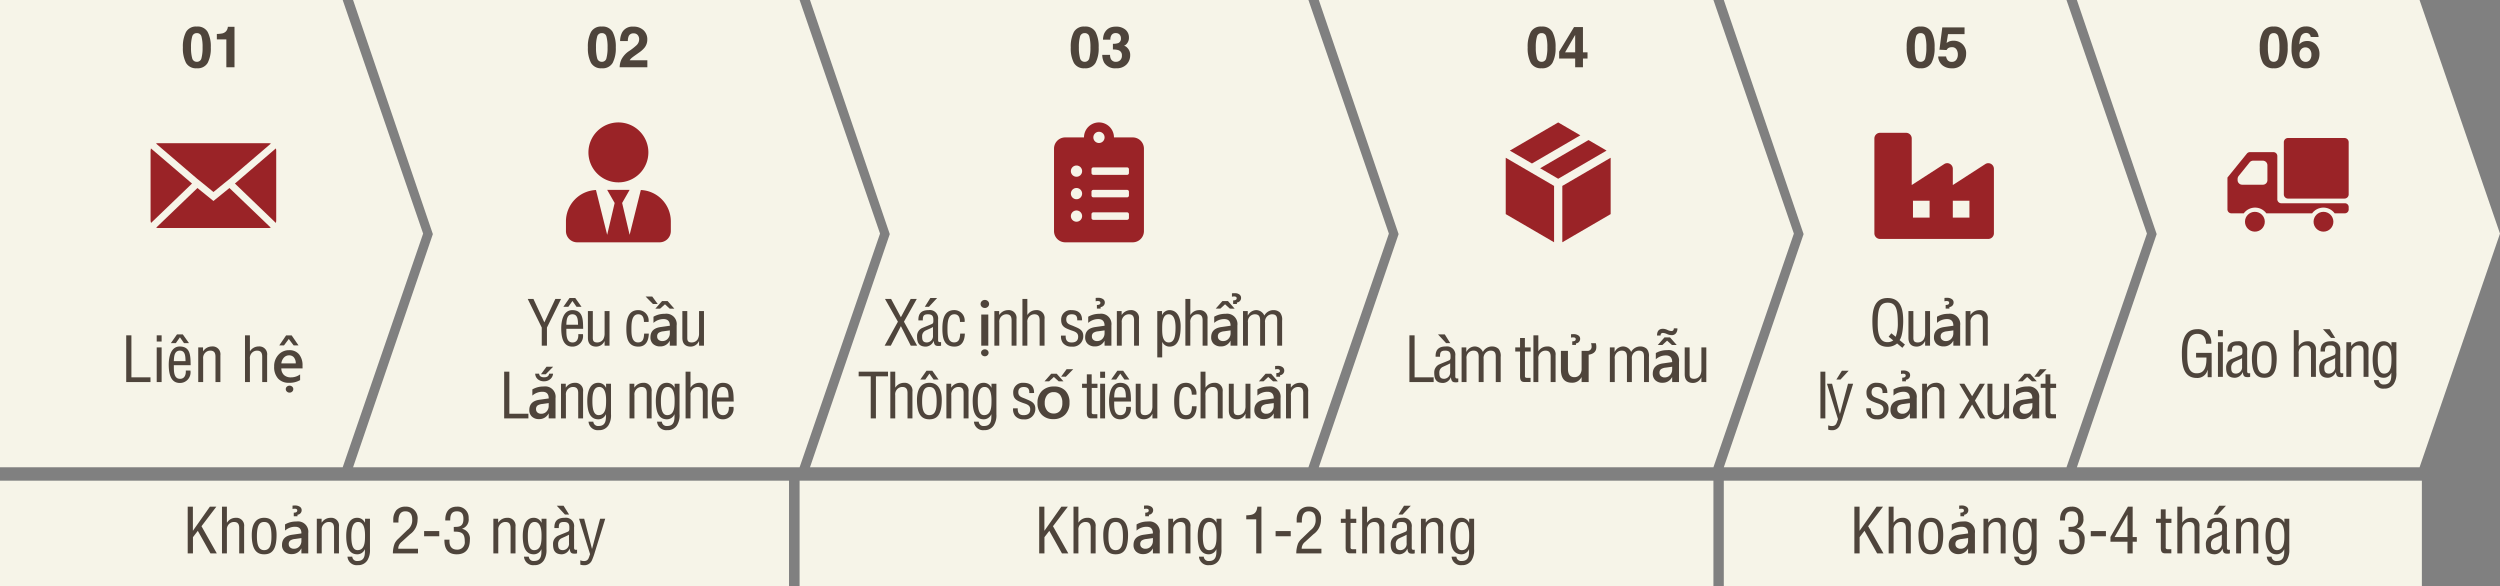 <svg xmlns="http://www.w3.org/2000/svg" width="481.493" height="112.87" viewBox="0 0 481.493 112.87">
  <rect x="0" y="0" width="481.493" height="112.87" fill="#808080" stroke="none"/>
  <g data-idr="Group_320" data-name="Group 320" transform="translate(1365 5682.579)">
    <path data-idr="Path_3377" data-name="Path 3377" d="M0,0H66L81.493,44.992,66,90H0" transform="translate(-1365 -5682.579)" fill="#f6f4e8"/>
    <path data-idr="Path_3377-2" data-name="Path 3377" d="M0,0H86l15.493,44.992L86,90H0L15.369,45.088Z" transform="translate(-1297 -5682.579)" fill="#f6f4e8"/>
    <path data-idr="Path_3377-3" data-name="Path 3377" d="M0,0H96l15.493,44.992L96,90H0L15.369,45.088Z" transform="translate(-1209 -5682.579)" fill="#f6f4e8"/>
    <path data-idr="Path_3377-4" data-name="Path 3377" d="M10,0H86l15.493,44.992L86,90H10L25.369,45.088Z" transform="translate(-1121 -5682.579)" fill="#f6f4e8"/>
    <path data-idr="Path_3377-5" data-name="Path 3377" d="M10,0H76L91.493,44.992,76,90H10L25.369,45.088Z" transform="translate(-1043 -5682.579)" fill="#f6f4e8"/>
    <path data-idr="Path_3377-6" data-name="Path 3377" d="M10,0H76L91.493,44.992,76,90H10L25.369,45.088Z" transform="translate(-975 -5682.579)" fill="#f6f4e8"/>
    <path data-idr="Path_3456" data-name="Path 3456" d="M-12.019,0V-.9h-3.672V-9h-1V0Zm2.148,0V-6.672h-.948V0Zm0-7.8V-9h-.948v1.2ZM-7.52-4.032c.036-.792.06-2.016,1.164-2.016S-5.3-4.812-5.264-4.032Zm2.3,1.812c.06.756-.192,1.6-1.1,1.6-1.332,0-1.176-1.728-1.2-2.628h3.24c-.048-1.56.072-3.6-2.088-3.6-1.764,0-2.136,2.1-2.136,3.5C-8.5-.66-7.6.18-6.344.18a2.037,2.037,0,0,0,2.016-2.4Zm-.336-5.268h.96l-1.2-1.692H-6.908L-8.1-7.488h.96l.792-1.128Zm3.66.816h-.924V0h.948V-4.464a1.435,1.435,0,0,1,.432-1.212A1.357,1.357,0,0,1-.5-6.048c.768,0,1,.468,1,1.164V0h.948V-5.148A1.5,1.5,0,0,0-.2-6.852a2.024,2.024,0,0,0-1.668.912h-.024ZM7.133-4.464a1.435,1.435,0,0,1,.432-1.212A1.357,1.357,0,0,1,8.5-6.048c.768,0,1,.468,1,1.164V0h.948V-5.148A1.5,1.5,0,0,0,8.8-6.852a1.952,1.952,0,0,0-1.644.912H7.133V-9H6.185V0h.948ZM17.273-2.631h-4.09A1.729,1.729,0,0,0,13.7-1.348,1.908,1.908,0,0,0,15.041-.9,2.965,2.965,0,0,0,16.8-1.471v1.1a4.029,4.029,0,0,1-2.168.516,2.684,2.684,0,0,1-2.077-.817,3.269,3.269,0,0,1-.753-2.3,3.2,3.2,0,0,1,.829-2.282,2.712,2.712,0,0,1,2.06-.882,2.365,2.365,0,0,1,1.9.791,3.284,3.284,0,0,1,.674,2.2Zm-1.312-.961a1.752,1.752,0,0,0-.346-1.14,1.155,1.155,0,0,0-.937-.407,1.319,1.319,0,0,0-.993.428,1.954,1.954,0,0,0-.5,1.119Zm.533-3.463h-.937l-.943-1.236-.92,1.236h-.908L14.1-8.977h1.078ZM14.766,2.039a.726.726,0,0,1-.513-.2.633.633,0,0,1-.214-.48.6.6,0,0,1,.22-.472A.751.751,0,0,1,14.766.7a.734.734,0,0,1,.51.19.61.61,0,0,1,.211.472.637.637,0,0,1-.211.48A.716.716,0,0,1,14.766,2.039Z" transform="translate(-1324 -5609)" fill="#4e443b"/>
    <path data-idr="Path_3445" data-name="Path 3445" d="M-4.211-3.819a7.336,7.336,0,0,0,.22,2.054.887.887,0,0,0,.9.712.874.874,0,0,0,.894-.712,7.6,7.6,0,0,0,.212-2.054A7.517,7.517,0,0,0-2.194-5.9a.867.867,0,0,0-.894-.677.879.879,0,0,0-.9.677A7.254,7.254,0,0,0-4.211-3.819Zm1.123-4.023A2.2,2.2,0,0,1-1-6.794,6.061,6.061,0,0,1-.4-3.819,6.028,6.028,0,0,1-1-.849,2.2,2.2,0,0,1-3.088.193,2.2,2.2,0,0,1-5.175-.849a6.028,6.028,0,0,1-.6-2.97,6.061,6.061,0,0,1,.6-2.976A2.2,2.2,0,0,1-3.088-7.842ZM.763-5.371V-6.413a6.751,6.751,0,0,0,1.013-.1,1.427,1.427,0,0,0,.75-.408,1.345,1.345,0,0,0,.3-.559,1.285,1.285,0,0,0,.059-.312H4.163V0H2.594V-5.371Z" transform="translate(-1324 -5669.623)" fill="#4e443b"/>
    <path data-idr="Path_3455" data-name="Path 3455" d="M-16.26-9h-1.1l2.7,5.508V0h1V-3.492L-10.944-9h-1.1L-14.16-4.488Zm6.336,4.968c.036-.792.06-2.016,1.164-2.016S-7.7-4.812-7.668-4.032Zm2.3,1.812c.06.756-.192,1.6-1.1,1.6-1.332,0-1.176-1.728-1.2-2.628h3.24c-.048-1.56.072-3.6-2.088-3.6-1.764,0-2.136,2.1-2.136,3.5,0,2.688.9,3.528,2.16,3.528a2.037,2.037,0,0,0,2.016-2.4Zm-.336-5.268H-7L-8.2-9.18H-9.312L-10.5-7.488h.96l.792-1.128ZM-2.556,0h.948V-6.672h-.948v4.284a2.24,2.24,0,0,1-.276,1.176,1.358,1.358,0,0,1-1.14.588c-.672,0-.852-.3-.852-.864V-6.672h-.948v5.148c0,1.176.612,1.7,1.608,1.7A1.751,1.751,0,0,0-2.58-.876h.024Zm6.48-6.048c.9,0,1.092.744,1.1,1.476h.888a2,2,0,0,0-1.98-2.28c-2.04,0-2.3,1.968-2.3,3.6C1.632-1.524,1.92.18,3.96.18c1.488,0,1.968-1.224,2-2.508h-.9c-.048.816-.144,1.7-1.176,1.7-1.212,0-1.272-1.548-1.272-2.424C2.616-4,2.544-6.048,3.924-6.048ZM11.322,0H10V-.937H9.981A1.985,1.985,0,0,1,8.158.141,1.92,1.92,0,0,1,6.773-.34a1.681,1.681,0,0,1-.5-1.271q0-1.7,1.957-1.98l1.781-.252q0-1.283-1.219-1.283a2.9,2.9,0,0,0-1.934.738V-5.578a4.217,4.217,0,0,1,2.191-.562A1.994,1.994,0,0,1,11.322-3.9ZM10.01-2.947l-1.26.176a2,2,0,0,0-.882.284.83.83,0,0,0-.3.729.8.8,0,0,0,.272.624,1.055,1.055,0,0,0,.729.243A1.346,1.346,0,0,0,9.6-1.327a1.548,1.548,0,0,0,.407-1.1ZM7.678-8.027H6.752L5.34-9.469H6.623Zm-.457.891L8.516-8.6H9.576l1.295,1.465H9.981l-.908-.838-.932.838ZM15.636,0h.948V-6.672h-.948v4.284a2.24,2.24,0,0,1-.276,1.176,1.358,1.358,0,0,1-1.14.588c-.672,0-.852-.3-.852-.864V-6.672H12.42v5.148c0,1.176.612,1.7,1.608,1.7A1.751,1.751,0,0,0,15.612-.876h.024ZM-17.232,14v-.9H-20.9V5h-1v9Zm5.226,0h-1.318v-.937h-.023a1.985,1.985,0,0,1-1.822,1.078,1.92,1.92,0,0,1-1.386-.48,1.681,1.681,0,0,1-.5-1.271q0-1.7,1.957-1.98l1.781-.252q0-1.283-1.219-1.283a2.9,2.9,0,0,0-1.934.738V8.422a4.217,4.217,0,0,1,2.191-.562A1.994,1.994,0,0,1-12.006,10.1Zm-1.312-2.947-1.26.176a2,2,0,0,0-.882.284.83.83,0,0,0-.3.729.8.8,0,0,0,.272.624,1.055,1.055,0,0,0,.729.243,1.346,1.346,0,0,0,1.028-.437,1.548,1.548,0,0,0,.407-1.1ZM-14.812,5.5l1.061-1.441h1.277L-13.886,5.5Zm2.332-.117a1.528,1.528,0,0,1-.554,1.069,1.794,1.794,0,0,1-1.187.407,1.771,1.771,0,0,1-1.2-.4,1.439,1.439,0,0,1-.5-1.072h.75q.064.7.973.7.861,0,.961-.7Zm2.448,1.941h-.924V14h.948V9.536a1.435,1.435,0,0,1,.432-1.212,1.357,1.357,0,0,1,.936-.372c.768,0,1,.468,1,1.164V14H-6.7V8.852a1.5,1.5,0,0,0-1.644-1.7,2.024,2.024,0,0,0-1.668.912h-.024Zm6.432.624c1.056,0,1.332,1.248,1.332,2.568,0,1.068.012,2.856-1.428,2.856-.936,0-1.212-1.08-1.212-2.712C-4.908,9.764-4.86,7.952-3.6,7.952Zm1.332.132h-.024A1.617,1.617,0,0,0-3.78,7.148c-1.764,0-2.112,2.064-2.112,3.468,0,2.688.876,3.564,2.136,3.564a1.569,1.569,0,0,0,1.44-.96h.024c-.012.732.144,2.244-1.392,2.244a.908.908,0,0,1-1.044-.828h-.924A1.775,1.775,0,0,0-3.66,16.268a2.066,2.066,0,0,0,1.836-.924,3.637,3.637,0,0,0,.5-2.148V7.328h-.948Zm5.436-.756H2.244V14h.948V9.536a1.435,1.435,0,0,1,.432-1.212,1.357,1.357,0,0,1,.936-.372c.768,0,1,.468,1,1.164V14H6.5V8.852a1.5,1.5,0,0,0-1.644-1.7,2.024,2.024,0,0,0-1.668.912H3.168ZM9.6,7.952c1.056,0,1.332,1.248,1.332,2.568,0,1.068.012,2.856-1.428,2.856-.936,0-1.212-1.08-1.212-2.712C8.292,9.764,8.34,7.952,9.6,7.952Zm1.332.132h-.024A1.617,1.617,0,0,0,9.42,7.148c-1.764,0-2.112,2.064-2.112,3.468,0,2.688.876,3.564,2.136,3.564a1.569,1.569,0,0,0,1.44-.96h.024c-.012.732.144,2.244-1.392,2.244a.908.908,0,0,1-1.044-.828H7.548A1.775,1.775,0,0,0,9.54,16.268a2.066,2.066,0,0,0,1.836-.924,3.637,3.637,0,0,0,.5-2.148V7.328h-.948Zm3.06,1.452a1.435,1.435,0,0,1,.432-1.212,1.357,1.357,0,0,1,.936-.372c.768,0,1,.468,1,1.164V14H17.3V8.852a1.5,1.5,0,0,0-1.644-1.7,1.952,1.952,0,0,0-1.644.912h-.024V5h-.948v9h.948Zm5.076.432c.036-.792.06-2.016,1.164-2.016s1.056,1.236,1.092,2.016Zm2.3,1.812c.06.756-.192,1.6-1.1,1.6-1.332,0-1.176-1.728-1.2-2.628h3.24c-.048-1.56.072-3.6-2.088-3.6-1.764,0-2.136,2.1-2.136,3.5,0,2.688.9,3.528,2.16,3.528a2.037,2.037,0,0,0,2.016-2.4Z" transform="translate(-1246 -5616)" fill="#4e443b"/>
    <path data-idr="Path_3446" data-name="Path 3446" d="M-4.211-3.819a7.336,7.336,0,0,0,.22,2.054.887.887,0,0,0,.9.712.874.874,0,0,0,.894-.712,7.6,7.6,0,0,0,.212-2.054A7.517,7.517,0,0,0-2.194-5.9a.867.867,0,0,0-.894-.677.879.879,0,0,0-.9.677A7.254,7.254,0,0,0-4.211-3.819Zm1.123-4.023A2.2,2.2,0,0,1-1-6.794,6.061,6.061,0,0,1-.4-3.819,6.028,6.028,0,0,1-1-.849,2.2,2.2,0,0,1-3.088.193,2.2,2.2,0,0,1-5.175-.849a6.028,6.028,0,0,1-.6-2.97,6.061,6.061,0,0,1,.6-2.976A2.2,2.2,0,0,1-3.088-7.842ZM.344,0A3.66,3.66,0,0,1,.7-1.531,4.328,4.328,0,0,1,2.25-3.18,11.344,11.344,0,0,0,3.62-4.265,1.6,1.6,0,0,0,4.1-5.382,1.238,1.238,0,0,0,3.824-6.2a.965.965,0,0,0-.784-.328.956.956,0,0,0-.951.521,2.584,2.584,0,0,0-.172.956H.43A3.759,3.759,0,0,1,.79-6.66,2.244,2.244,0,0,1,2.967-7.826a2.763,2.763,0,0,1,1.968.685,2.367,2.367,0,0,1,.731,1.813A2.451,2.451,0,0,1,5.15-3.792,5.142,5.142,0,0,1,4.036-2.8l-.613.435q-.576.408-.788.591a1.731,1.731,0,0,0-.357.424h3.4V0Z" transform="translate(-1246 -5669.623)" fill="#4e443b"/>
    <path data-idr="Path_3454" data-name="Path 3454" d="M-38.623,0h1.188l1.944-3.768L-33.583,0h1.224L-34.9-4.62-32.431-9h-1.176l-1.884,3.516L-37.375-9h-1.176l2.484,4.38Zm9.312-1.98A1.22,1.22,0,0,1-30.463-.624c-.768,0-.936-.432-.936-1.1a1.189,1.189,0,0,1,.588-1.152c.5-.24,1.032-.444,1.5-.72ZM-27.751-.7a1.166,1.166,0,0,1-.408-.012c-.192-.1-.168-.336-.168-.5V-5.04a1.6,1.6,0,0,0-1.812-1.812c-1.344,0-2.028.6-1.98,1.98h.852c-.012-.78.108-1.176.972-1.176.768,0,1.056.288,1.056,1.044,0,.348.024.612-.18.768-.12.1-1.464.6-2,.84a1.706,1.706,0,0,0-.96,1.62C-32.383-.564-32,.18-30.667.18A1.692,1.692,0,0,0-29.191-.9h.024c.1.912.4.984,1.2.948A1.4,1.4,0,0,1-27.751,0Zm-3.132-6.792h.8l1.572-1.692h-1.308Zm5.676,1.44c.9,0,1.092.744,1.1,1.476h.888a2,2,0,0,0-1.98-2.28c-2.04,0-2.3,1.968-2.3,3.6,0,1.728.288,3.432,2.328,3.432,1.488,0,1.968-1.224,2-2.508h-.9c-.048.816-.144,1.7-1.176,1.7-1.212,0-1.272-1.548-1.272-2.424C-26.515-4-26.587-6.048-25.207-6.048Zm5.878-1.212a.817.817,0,0,1-.571-.217.713.713,0,0,1-.237-.551.732.732,0,0,1,.237-.557.805.805,0,0,1,.571-.223.83.83,0,0,1,.586.223.727.727,0,0,1,.24.557.717.717,0,0,1-.24.542A.824.824,0,0,1-19.329-7.26ZM-18.655,0h-1.359V-6h1.359Zm-.668,2.039a.726.726,0,0,1-.513-.2.633.633,0,0,1-.214-.48.6.6,0,0,1,.22-.472A.751.751,0,0,1-19.323.7a.734.734,0,0,1,.51.19.61.61,0,0,1,.211.472.637.637,0,0,1-.211.48A.716.716,0,0,1-19.323,2.039Zm2.759-8.711h-.924V0h.948V-4.464a1.435,1.435,0,0,1,.432-1.212,1.357,1.357,0,0,1,.936-.372c.768,0,1,.468,1,1.164V0h.948V-5.148a1.5,1.5,0,0,0-1.644-1.7,2.024,2.024,0,0,0-1.668.912h-.024Zm5.424,2.208a1.435,1.435,0,0,1,.432-1.212,1.357,1.357,0,0,1,.936-.372c.768,0,1,.468,1,1.164V0h.948V-5.148a1.5,1.5,0,0,0-1.644-1.7,1.952,1.952,0,0,0-1.644.912h-.024V-9h-.948V0h.948ZM-.6-4.884c.024-1.368-.744-1.968-2.064-1.968A1.815,1.815,0,0,0-4.624-4.968c0,1.164.6,1.512,1.632,1.9.684.288,1.644.372,1.644,1.32,0,.816-.5,1.128-1.272,1.128-.888,0-1.164-.5-1.128-1.32h-.9A2.043,2.043,0,0,0-4.276-.516,2,2,0,0,0-2.62.18,2.007,2.007,0,0,0-.364-1.872c0-1.248-.96-1.488-1.92-1.92C-2.932-4.068-3.64-4.176-3.64-5.04c0-.7.384-1.008,1.056-1.008.8,0,1.092.372,1.056,1.164ZM5.054,0H3.736V-.937H3.712A1.985,1.985,0,0,1,1.89.141,1.92,1.92,0,0,1,.5-.34,1.681,1.681,0,0,1,0-1.611q0-1.7,1.957-1.98l1.781-.252q0-1.283-1.219-1.283a2.9,2.9,0,0,0-1.934.738V-5.578a4.217,4.217,0,0,1,2.191-.562A1.994,1.994,0,0,1,5.054-3.9ZM3.741-2.947l-1.26.176a2,2,0,0,0-.882.284.83.83,0,0,0-.3.729.8.8,0,0,0,.272.624,1.055,1.055,0,0,0,.729.243,1.346,1.346,0,0,0,1.028-.437,1.548,1.548,0,0,0,.407-1.1ZM2.025-9.2a4.9,4.9,0,0,1,.5-.023,1.566,1.566,0,0,1,.905.243.76.76,0,0,1,.354.659.848.848,0,0,1-.231.6.915.915,0,0,1-.577.287v.293H2.259v-.7q.674,0,.674-.422,0-.34-.521-.34a2.311,2.311,0,0,0-.387.053Zm5,2.527H6.1V0h.948V-4.464a1.435,1.435,0,0,1,.432-1.212,1.357,1.357,0,0,1,.936-.372c.768,0,1,.468,1,1.164V0h.948V-5.148a1.5,1.5,0,0,0-1.644-1.7,2.024,2.024,0,0,0-1.668.912H7.027Zm10.38,3.216c0,1.8-.312,2.832-1.3,2.832-1.308,0-1.272-1.8-1.272-2.724,0-.948.024-2.7,1.26-2.7C17.311-6.048,17.407-4.332,17.407-3.456ZM14.839-.7h.024A1.537,1.537,0,0,0,16.255.18c1.8,0,2.136-2.064,2.136-3.96,0-1.368-.492-3.072-2.184-3.072a1.59,1.59,0,0,0-1.38.924H14.8v-.744h-.912V2.256h.948Zm5.412-3.768a1.435,1.435,0,0,1,.432-1.212,1.357,1.357,0,0,1,.936-.372c.768,0,1,.468,1,1.164V0h.948V-5.148a1.5,1.5,0,0,0-1.644-1.7,1.952,1.952,0,0,0-1.644.912h-.024V-9H19.3V0h.948ZM29.318,0H28V-.937h-.023A1.985,1.985,0,0,1,26.154.141a1.92,1.92,0,0,1-1.386-.48,1.681,1.681,0,0,1-.5-1.271q0-1.7,1.957-1.98l1.781-.252q0-1.283-1.219-1.283a2.9,2.9,0,0,0-1.934.738V-5.578a4.217,4.217,0,0,1,2.191-.562A1.994,1.994,0,0,1,29.318-3.9ZM28.005-2.947l-1.26.176a2,2,0,0,0-.882.284.83.83,0,0,0-.3.729.8.8,0,0,0,.272.624,1.055,1.055,0,0,0,.729.243A1.346,1.346,0,0,0,27.6-1.327a1.548,1.548,0,0,0,.407-1.1Zm.264-7.143q.252-.023.563-.023a1.412,1.412,0,0,1,.864.246.788.788,0,0,1,.331.668.846.846,0,0,1-.229.6.9.9,0,0,1-.574.287v.287H28.5v-.7q.68,0,.68-.41,0-.352-.527-.352a2.311,2.311,0,0,0-.387.053Zm.516,2.953H27.87l-.926-.838-.908.838h-.891L26.435-8.6H27.5Zm2.567,2.673a1.419,1.419,0,0,1,.408-1.212,1.357,1.357,0,0,1,.936-.372c.768,0,1,.468,1,1.164V0h.948V-4.464a1.435,1.435,0,0,1,.432-1.212,1.377,1.377,0,0,1,.888-.372c.816,0,1.02.42,1.02,1.164V0h.948V-4.824a2.12,2.12,0,0,0-.408-1.56A1.8,1.8,0,0,0,36.3-6.852,1.993,1.993,0,0,0,34.507-5.8a1.741,1.741,0,0,0-1.584-1.056A1.874,1.874,0,0,0,31.339-5.82h-.024v-.852H30.4V0h.948ZM-43.627,5.9H-41.3V14h1V5.9h2.328V5h-5.652Zm7.044,3.636a1.435,1.435,0,0,1,.432-1.212,1.357,1.357,0,0,1,.936-.372c.768,0,1,.468,1,1.164V14h.948V8.852a1.5,1.5,0,0,0-1.644-1.7,1.952,1.952,0,0,0-1.644.912h-.024V5h-.948v9h.948Zm8.964.9c0-2.016-.744-3.288-2.388-3.288s-2.388,1.272-2.388,3.288c0,2.88.948,3.744,2.388,3.744C-28.543,14.18-27.619,13.328-27.619,10.436Zm-.984.3c0,1.572-.276,2.64-1.4,2.64-1.1,0-1.4-1.068-1.4-2.64,0-2.016.432-2.784,1.4-2.784C-29.011,7.952-28.6,8.72-28.6,10.736Zm-.6-4.224h.96l-1.2-1.692h-1.116l-1.188,1.692h.96l.792-1.128Zm3.4.816h-.924V14h.948V9.536a1.435,1.435,0,0,1,.432-1.212,1.357,1.357,0,0,1,.936-.372c.768,0,1,.468,1,1.164V14h.948V8.852a1.5,1.5,0,0,0-1.644-1.7,2.024,2.024,0,0,0-1.668.912h-.024Zm6.432.624c1.056,0,1.332,1.248,1.332,2.568,0,1.068.012,2.856-1.428,2.856-.936,0-1.212-1.08-1.212-2.712C-20.683,9.764-20.635,7.952-19.375,7.952Zm1.332.132h-.024a1.617,1.617,0,0,0-1.488-.936c-1.764,0-2.112,2.064-2.112,3.468,0,2.688.876,3.564,2.136,3.564a1.569,1.569,0,0,0,1.44-.96h.024c-.012.732.144,2.244-1.392,2.244a.908.908,0,0,1-1.044-.828h-.924a1.775,1.775,0,0,0,1.992,1.632,2.066,2.066,0,0,0,1.836-.924,3.637,3.637,0,0,0,.5-2.148V7.328h-.948Zm8.2,1.032c.024-1.368-.744-1.968-2.064-1.968a1.815,1.815,0,0,0-1.956,1.884c0,1.164.6,1.512,1.632,1.9.684.288,1.644.372,1.644,1.32,0,.816-.5,1.128-1.272,1.128-.888,0-1.164-.5-1.128-1.32h-.9a2.043,2.043,0,0,0,.372,1.428,2,2,0,0,0,1.656.7,2.007,2.007,0,0,0,2.256-2.052c0-1.248-.96-1.488-1.92-1.92-.648-.276-1.356-.384-1.356-1.248,0-.7.384-1.008,1.056-1.008.8,0,1.092.372,1.056,1.164Zm3.713,5.025A2.974,2.974,0,0,1-8.352,13.3a3.037,3.037,0,0,1-.829-2.229,3.16,3.16,0,0,1,.864-2.361,3.178,3.178,0,0,1,2.329-.85A2.878,2.878,0,0,1-3.8,8.686a3.191,3.191,0,0,1,.785,2.291,3.145,3.145,0,0,1-.847,2.3A3.041,3.041,0,0,1-6.134,14.141Zm.064-5.2a1.552,1.552,0,0,0-1.26.557,2.331,2.331,0,0,0-.463,1.535,2.2,2.2,0,0,0,.469,1.485,1.574,1.574,0,0,0,1.254.542,1.494,1.494,0,0,0,1.233-.533,2.36,2.36,0,0,0,.431-1.518,2.4,2.4,0,0,0-.431-1.529A1.487,1.487,0,0,0-6.069,8.943Zm1.43-2.971,1.055-1.441H-2.3L-3.714,5.973Zm.451.891h-.92l-.926-.838-.908.838h-.891L-6.538,5.4h1.055ZM1.255,5.516H.319V7.328H-.6v.8H.319v4.776c0,1.008.42,1.1.984,1.092H2.347v-.8H1.711c-.528,0-.444-.288-.444-.516V8.132h1.1v-.8H1.255ZM3.835,14V7.328H2.887V14Zm0-7.8V5H2.887V6.2ZM5.587,9.968c.036-.792.06-2.016,1.164-2.016S7.807,9.188,7.843,9.968Zm2.3,1.812c.06.756-.192,1.6-1.1,1.6-1.332,0-1.176-1.728-1.2-2.628h3.24c-.048-1.56.072-3.6-2.088-3.6-1.764,0-2.136,2.1-2.136,3.5,0,2.688.9,3.528,2.16,3.528a2.037,2.037,0,0,0,2.016-2.4ZM7.555,6.512h.96L7.315,4.82H6.2L5.011,6.512h.96l.792-1.128ZM12.955,14H13.9V7.328h-.948v4.284a2.24,2.24,0,0,1-.276,1.176,1.358,1.358,0,0,1-1.14.588c-.672,0-.852-.3-.852-.864V7.328H9.739v5.148c0,1.176.612,1.7,1.608,1.7a1.751,1.751,0,0,0,1.584-1.056h.024Zm6.48-6.048c.9,0,1.092.744,1.1,1.476h.888a2,2,0,0,0-1.98-2.28c-2.04,0-2.3,1.968-2.3,3.6,0,1.728.288,3.432,2.328,3.432,1.488,0,1.968-1.224,2-2.508h-.9c-.048.816-.144,1.7-1.176,1.7-1.212,0-1.272-1.548-1.272-2.424C18.127,10,18.055,7.952,19.435,7.952Zm3.732,1.584A1.435,1.435,0,0,1,23.6,8.324a1.357,1.357,0,0,1,.936-.372c.768,0,1,.468,1,1.164V14h.948V8.852a1.5,1.5,0,0,0-1.644-1.7,1.952,1.952,0,0,0-1.644.912h-.024V5h-.948v9h.948ZM30.883,14h.948V7.328h-.948v4.284a2.24,2.24,0,0,1-.276,1.176,1.358,1.358,0,0,1-1.14.588c-.672,0-.852-.3-.852-.864V7.328h-.948v5.148c0,1.176.612,1.7,1.608,1.7a1.751,1.751,0,0,0,1.584-1.056h.024Zm6.75,0H36.315v-.937h-.023a1.985,1.985,0,0,1-1.822,1.078,1.92,1.92,0,0,1-1.386-.48,1.681,1.681,0,0,1-.5-1.271q0-1.7,1.957-1.98l1.781-.252q0-1.283-1.219-1.283a2.9,2.9,0,0,0-1.934.738V8.422a4.217,4.217,0,0,1,2.191-.562A1.994,1.994,0,0,1,37.633,10.1Zm-1.312-2.947-1.26.176a2,2,0,0,0-.882.284.83.83,0,0,0-.3.729.8.8,0,0,0,.272.624,1.055,1.055,0,0,0,.729.243,1.346,1.346,0,0,0,1.028-.437,1.548,1.548,0,0,0,.407-1.1Zm.264-7.143q.252-.023.563-.023a1.412,1.412,0,0,1,.864.246.788.788,0,0,1,.331.668.846.846,0,0,1-.229.6.9.9,0,0,1-.574.287v.287h-.721v-.7q.68,0,.68-.41,0-.352-.527-.352a2.311,2.311,0,0,0-.387.053ZM37.1,6.863h-.914l-.926-.838-.908.838h-.891L34.751,5.4h1.066Zm2.507.465h-.924V14h.948V9.536a1.435,1.435,0,0,1,.432-1.212A1.357,1.357,0,0,1,41,7.952c.768,0,1,.468,1,1.164V14h.948V8.852a1.5,1.5,0,0,0-1.644-1.7,2.024,2.024,0,0,0-1.668.912h-.024Z" transform="translate(-1156 -5616)" fill="#4e443b"/>
    <path data-idr="Path_3447" data-name="Path 3447" d="M-4.211-3.819a7.336,7.336,0,0,0,.22,2.054.887.887,0,0,0,.9.712.874.874,0,0,0,.894-.712,7.6,7.6,0,0,0,.212-2.054A7.517,7.517,0,0,0-2.194-5.9a.867.867,0,0,0-.894-.677.879.879,0,0,0-.9.677A7.254,7.254,0,0,0-4.211-3.819Zm1.123-4.023A2.2,2.2,0,0,1-1-6.794,6.061,6.061,0,0,1-.4-3.819,6.028,6.028,0,0,1-1-.849,2.2,2.2,0,0,1-3.088.193,2.2,2.2,0,0,1-5.175-.849a6.028,6.028,0,0,1-.6-2.97,6.061,6.061,0,0,1,.6-2.976A2.2,2.2,0,0,1-3.088-7.842ZM1.794-2.39a1.754,1.754,0,0,0,.15.773,1.028,1.028,0,0,0,1.013.564,1.121,1.121,0,0,0,.785-.309,1.149,1.149,0,0,0,.335-.889,1,1,0,0,0-.621-1.026,3.144,3.144,0,0,0-1.114-.145v-1.1A2.879,2.879,0,0,0,3.38-4.662a.9.9,0,0,0,.508-.913,1.022,1.022,0,0,0-.26-.725A.949.949,0,0,0,2.9-6.58a.924.924,0,0,0-.8.344,1.461,1.461,0,0,0-.244.918H.43a3.847,3.847,0,0,1,.2-1.1,2.479,2.479,0,0,1,.59-.843,2.056,2.056,0,0,1,.714-.419,3.085,3.085,0,0,1,1.014-.145,2.7,2.7,0,0,1,1.8.577A1.924,1.924,0,0,1,5.43-5.7a1.713,1.713,0,0,1-.408,1.16,1.394,1.394,0,0,1-.537.4,1.1,1.1,0,0,1,.6.36,1.922,1.922,0,0,1,.585,1.482A2.5,2.5,0,0,1,4.988-.556,2.606,2.606,0,0,1,2.962.193a2.45,2.45,0,0,1-2.3-1.08A3.207,3.207,0,0,1,.29-2.39Z" transform="translate(-1153 -5669.623)" fill="#4e443b"/>
    <path data-idr="Path_3453" data-name="Path 3453" d="M-23.88,0V-.9h-3.672V-9h-1V0Zm3.18-1.98A1.22,1.22,0,0,1-21.852-.624c-.768,0-.936-.432-.936-1.1A1.189,1.189,0,0,1-22.2-2.88c.5-.24,1.032-.444,1.5-.72ZM-19.14-.7a1.166,1.166,0,0,1-.408-.012c-.192-.1-.168-.336-.168-.5V-5.04a1.6,1.6,0,0,0-1.812-1.812c-1.344,0-2.028.6-1.98,1.98h.852c-.012-.78.108-1.176.972-1.176.768,0,1.056.288,1.056,1.044,0,.348.024.612-.18.768-.12.1-1.464.6-2,.84a1.706,1.706,0,0,0-.96,1.62c0,1.212.384,1.956,1.716,1.956A1.693,1.693,0,0,0-20.58-.9h.024c.1.912.4.984,1.2.948A1.4,1.4,0,0,1-19.14,0ZM-23.052-9.18l1.572,1.692h.8L-21.744-9.18Zm5.5,4.716a1.419,1.419,0,0,1,.408-1.212,1.357,1.357,0,0,1,.936-.372c.768,0,1,.468,1,1.164V0h.948V-4.464a1.435,1.435,0,0,1,.432-1.212,1.377,1.377,0,0,1,.888-.372c.816,0,1.02.42,1.02,1.164V0h.948V-4.824a2.12,2.12,0,0,0-.408-1.56,1.8,1.8,0,0,0-1.224-.468A1.993,1.993,0,0,0-14.4-5.8a1.741,1.741,0,0,0-1.584-1.056A1.874,1.874,0,0,0-17.568-5.82h-.024v-.852H-18.5V0h.948Zm11.244-4.02h-.936v1.812h-.924v.8h.924v4.776c0,1.008.42,1.1.984,1.092H-5.22V-.8h-.636c-.528,0-.444-.288-.444-.516V-5.868h1.1v-.8H-6.312Zm2.592,4.02a1.435,1.435,0,0,1,.432-1.212,1.357,1.357,0,0,1,.936-.372c.768,0,1,.468,1,1.164V0h.948V-5.148a1.5,1.5,0,0,0-1.644-1.7A1.952,1.952,0,0,0-3.7-5.94H-3.72V-9h-.948V0h.948ZM5.973,0H4.614V-.932H4.59A1.976,1.976,0,0,1,2.727.129q-2.1,0-2.1-2.549V-6H1.983v3.445q0,1.617,1.254,1.617a1.252,1.252,0,0,0,.99-.445,1.715,1.715,0,0,0,.387-1.166V-6H5.768a.738.738,0,0,0,.551-.229.761.761,0,0,0,.223-.551,1.963,1.963,0,0,0-.117-.7h.92a2.346,2.346,0,0,1,.105.75q0,1.242-1.477,1.465Zm-3.4-9.2a4.9,4.9,0,0,1,.5-.023,1.566,1.566,0,0,1,.905.243.76.76,0,0,1,.354.659.848.848,0,0,1-.231.6.915.915,0,0,1-.577.287v.293H2.809v-.7q.674,0,.674-.422,0-.34-.521-.34a2.311,2.311,0,0,0-.387.053ZM11-4.464a1.419,1.419,0,0,1,.408-1.212,1.357,1.357,0,0,1,.936-.372c.768,0,1,.468,1,1.164V0h.948V-4.464a1.435,1.435,0,0,1,.432-1.212,1.377,1.377,0,0,1,.888-.372c.816,0,1.02.42,1.02,1.164V0h.948V-4.824a2.12,2.12,0,0,0-.408-1.56,1.8,1.8,0,0,0-1.224-.468A1.993,1.993,0,0,0,14.16-5.8a1.741,1.741,0,0,0-1.584-1.056A1.874,1.874,0,0,0,10.992-5.82h-.024v-.852h-.912V0H11ZM23.371,0H22.052V-.937h-.023A1.985,1.985,0,0,1,20.206.141a1.92,1.92,0,0,1-1.386-.48,1.681,1.681,0,0,1-.5-1.271q0-1.7,1.957-1.98l1.781-.252q0-1.283-1.219-1.283a2.9,2.9,0,0,0-1.934.738V-5.578A4.217,4.217,0,0,1,21.1-6.141,1.994,1.994,0,0,1,23.371-3.9ZM22.058-2.947l-1.26.176a2,2,0,0,0-.882.284.83.83,0,0,0-.3.729.8.8,0,0,0,.272.624,1.055,1.055,0,0,0,.729.243,1.346,1.346,0,0,0,1.028-.437,1.548,1.548,0,0,0,.407-1.1Zm1.008-7.389a1.446,1.446,0,0,1-.293.955,1.022,1.022,0,0,1-.832.352,2.27,2.27,0,0,1-.891-.217,2.254,2.254,0,0,0-.75-.211q-.48,0-.48.5h-.68q0-1.3,1.148-1.3a2.072,2.072,0,0,1,.844.217,1.981,1.981,0,0,0,.773.217q.469,0,.469-.516Zm-.135,3.2h-.92l-.932-.838-.9.838h-.891L20.576-8.6h1.061ZM27.684,0h.948V-6.672h-.948v4.284a2.24,2.24,0,0,1-.276,1.176,1.358,1.358,0,0,1-1.14.588c-.672,0-.852-.3-.852-.864V-6.672h-.948v5.148c0,1.176.612,1.7,1.608,1.7A1.751,1.751,0,0,0,27.66-.876h.024Z" transform="translate(-1065 -5609)" fill="#4e443b"/>
    <path data-idr="Path_3448" data-name="Path 3448" d="M-4.211-3.819a7.336,7.336,0,0,0,.22,2.054.887.887,0,0,0,.9.712.874.874,0,0,0,.894-.712,7.6,7.6,0,0,0,.212-2.054A7.517,7.517,0,0,0-2.194-5.9a.867.867,0,0,0-.894-.677.879.879,0,0,0-.9.677A7.254,7.254,0,0,0-4.211-3.819Zm1.123-4.023A2.2,2.2,0,0,1-1-6.794,6.061,6.061,0,0,1-.4-3.819,6.028,6.028,0,0,1-1-.849,2.2,2.2,0,0,1-3.088.193,2.2,2.2,0,0,1-5.175-.849a6.028,6.028,0,0,1-.6-2.97,6.061,6.061,0,0,1,.6-2.976A2.2,2.2,0,0,1-3.088-7.842ZM5.752-1.676H4.872V0h-1.5V-1.676H.29V-3.013L3.153-7.74H4.872v4.866h.881Zm-2.379-1.2V-6.228L1.429-2.874Z" transform="translate(-1065 -5669.623)" fill="#4e443b"/>
    <path data-idr="Path_3452" data-name="Path 3452" d="M-7.146-1.08c.612-.792.7-2.988.7-3.612,0-2.064-.324-4.488-3-4.488-2.628,0-2.94,2.424-2.94,4.488.024,2.5.336,4.908,2.964,4.908a2.761,2.761,0,0,0,1.8-.648l1.008.84.5-.624Zm-1.224.06a1.743,1.743,0,0,1-1.08.336c-1.536.048-1.92-1.608-1.908-3.612.012-2.6.276-3.984,1.932-3.984S-7.506-6.9-7.482-4.3a7.225,7.225,0,0,1-.408,2.58l-.84-.672-.528.66ZM-2.226,0h.948V-6.672h-.948v4.284A2.24,2.24,0,0,1-2.5-1.212a1.358,1.358,0,0,1-1.14.588c-.672,0-.852-.3-.852-.864V-6.672h-.948v5.148c0,1.176.612,1.7,1.608,1.7A1.751,1.751,0,0,0-2.25-.876h.024Zm6.75,0H3.206V-.937H3.183A1.985,1.985,0,0,1,1.36.141,1.92,1.92,0,0,1-.025-.34a1.681,1.681,0,0,1-.5-1.271q0-1.7,1.957-1.98l1.781-.252q0-1.283-1.219-1.283A2.9,2.9,0,0,0,.06-4.389V-5.578a4.217,4.217,0,0,1,2.191-.562A1.994,1.994,0,0,1,4.524-3.9ZM3.212-2.947l-1.26.176a2,2,0,0,0-.882.284.83.83,0,0,0-.3.729.8.8,0,0,0,.272.624,1.055,1.055,0,0,0,.729.243A1.346,1.346,0,0,0,2.8-1.327a1.548,1.548,0,0,0,.407-1.1ZM1.5-9.2a4.9,4.9,0,0,1,.5-.023,1.566,1.566,0,0,1,.905.243.76.76,0,0,1,.354.659.848.848,0,0,1-.231.6.915.915,0,0,1-.577.287v.293H1.729v-.7q.674,0,.674-.422,0-.34-.521-.34a2.311,2.311,0,0,0-.387.053Zm5,2.527H5.574V0h.948V-4.464a1.435,1.435,0,0,1,.432-1.212,1.357,1.357,0,0,1,.936-.372c.768,0,1,.468,1,1.164V0h.948V-5.148a1.5,1.5,0,0,0-1.644-1.7,2.024,2.024,0,0,0-1.668.912H6.5ZM-21.444,14V5h-.948v9Zm2.436.156c-.264.66-.288,1.32-1.176,1.32a1.822,1.822,0,0,1-.708-.144v.84a2.261,2.261,0,0,0,.684.108,1.576,1.576,0,0,0,1.524-.876,12.425,12.425,0,0,0,.612-1.7l1.98-6.372h-.984l-1.548,5.784h-.024l-1.5-5.784h-.984Zm-.312-7.644h.8l1.572-1.692h-1.308Zm9.816,2.6c.024-1.368-.744-1.968-2.064-1.968a1.815,1.815,0,0,0-1.956,1.884c0,1.164.6,1.512,1.632,1.9.684.288,1.644.372,1.644,1.32,0,.816-.5,1.128-1.272,1.128-.888,0-1.164-.5-1.128-1.32h-.9a2.043,2.043,0,0,0,.372,1.428,2,2,0,0,0,1.656.7,2.007,2.007,0,0,0,2.256-2.052c0-1.248-.96-1.488-1.92-1.92-.648-.276-1.356-.384-1.356-1.248,0-.7.384-1.008,1.056-1.008.8,0,1.092.372,1.056,1.164ZM-3.845,14H-5.164v-.937h-.023A1.985,1.985,0,0,1-7.01,14.141,1.92,1.92,0,0,1-8.4,13.66a1.681,1.681,0,0,1-.5-1.271q0-1.7,1.957-1.98l1.781-.252q0-1.283-1.219-1.283a2.9,2.9,0,0,0-1.934.738V8.422a4.217,4.217,0,0,1,2.191-.562A1.994,1.994,0,0,1-3.845,10.1Zm-1.312-2.947-1.26.176a2,2,0,0,0-.882.284.83.83,0,0,0-.3.729.8.8,0,0,0,.272.624,1.055,1.055,0,0,0,.729.243,1.346,1.346,0,0,0,1.028-.437,1.548,1.548,0,0,0,.407-1.1ZM-6.875,4.8a4.9,4.9,0,0,1,.5-.023,1.566,1.566,0,0,1,.905.243.76.76,0,0,1,.354.659.848.848,0,0,1-.231.6.915.915,0,0,1-.577.287v.293H-6.64v-.7q.674,0,.674-.422,0-.34-.521-.34a2.311,2.311,0,0,0-.387.053Zm5,2.527H-2.8V14h.948V9.536a1.435,1.435,0,0,1,.432-1.212A1.357,1.357,0,0,1-.48,7.952c.768,0,1,.468,1,1.164V14h.948V8.852A1.5,1.5,0,0,0-.18,7.148a2.024,2.024,0,0,0-1.668.912h-.024Zm8.148,3.24L4.236,14H5.22l1.6-2.664L8.376,14H9.36L7.368,10.568l1.92-3.24H8.3l-1.476,2.4L5.34,7.328H4.356ZM13,14h.948V7.328H13v4.284a2.24,2.24,0,0,1-.276,1.176,1.358,1.358,0,0,1-1.14.588c-.672,0-.852-.3-.852-.864V7.328H9.78v5.148c0,1.176.612,1.7,1.608,1.7a1.751,1.751,0,0,0,1.584-1.056H13Zm6.75,0H18.428v-.937H18.4a1.985,1.985,0,0,1-1.822,1.078,1.92,1.92,0,0,1-1.386-.48,1.681,1.681,0,0,1-.5-1.271q0-1.7,1.957-1.98l1.781-.252q0-1.283-1.219-1.283a2.9,2.9,0,0,0-1.934.738V8.422a4.217,4.217,0,0,1,2.191-.562A1.994,1.994,0,0,1,19.746,10.1Zm-1.312-2.947-1.26.176a2,2,0,0,0-.882.284.83.83,0,0,0-.3.729.8.8,0,0,0,.272.624,1.055,1.055,0,0,0,.729.243,1.346,1.346,0,0,0,1.028-.437,1.548,1.548,0,0,0,.407-1.1Zm.387-5.08,1.055-1.441h1.283L19.746,5.973Zm.451.891h-.92l-.926-.838-.908.838h-.891L16.922,5.4h1.055Zm2.616-1.347h-.936V7.328h-.924v.8h.924v4.776c0,1.008.42,1.1.984,1.092H22.98v-.8h-.636c-.528,0-.444-.288-.444-.516V8.132H23v-.8H21.888Z" transform="translate(-992 -5616)" fill="#4e443b"/>
    <path data-idr="Path_3449" data-name="Path 3449" d="M-4.211-3.819a7.336,7.336,0,0,0,.22,2.054.887.887,0,0,0,.9.712.874.874,0,0,0,.894-.712,7.6,7.6,0,0,0,.212-2.054A7.517,7.517,0,0,0-2.194-5.9a.867.867,0,0,0-.894-.677.879.879,0,0,0-.9.677A7.254,7.254,0,0,0-4.211-3.819Zm1.123-4.023A2.2,2.2,0,0,1-1-6.794,6.061,6.061,0,0,1-.4-3.819,6.028,6.028,0,0,1-1-.849,2.2,2.2,0,0,1-3.088.193,2.2,2.2,0,0,1-5.175-.849a6.028,6.028,0,0,1-.6-2.97,6.061,6.061,0,0,1,.6-2.976A2.2,2.2,0,0,1-3.088-7.842Zm4.9,5.758a1.479,1.479,0,0,0,.348.771.985.985,0,0,0,.75.271,1.011,1.011,0,0,0,.865-.4,1.642,1.642,0,0,0,.3-1.007A1.753,1.753,0,0,0,3.8-3.456a.975.975,0,0,0-.868-.411,1.49,1.49,0,0,0-.482.07.959.959,0,0,0-.541.478L.534-3.384l.547-4.3H5.366v1.3H2.185l-.279,1.7a3.194,3.194,0,0,1,.552-.306,2.336,2.336,0,0,1,.81-.124,2.431,2.431,0,0,1,1.684.65,2.419,2.419,0,0,1,.719,1.891A2.968,2.968,0,0,1,4.98-.645,2.516,2.516,0,0,1,2.909.2a2.749,2.749,0,0,1-1.824-.6A2.317,2.317,0,0,1,.29-2.084Z" transform="translate(-992 -5669.623)" fill="#4e443b"/>
    <path data-idr="Path_3451" data-name="Path 3451" d="M-15.042-4.62h-3v.9h2c.012,1.428-.156,3.12-2,3.036-1.776-.084-1.7-2.472-1.7-3.84,0-1.536.024-3.792,1.992-3.756,1.14.024,1.608.792,1.62,1.9h1.008A2.518,2.518,0,0,0-17.8-9.18c-2.6,0-2.976,2.52-2.976,4.62s.2,4.776,2.88,4.776a2,2,0,0,0,2.064-1.548h.024v1.4h.768ZM-12.882,0V-6.672h-.948V0Zm0-7.8V-9h-.948v1.2Zm3.7,5.82A1.22,1.22,0,0,1-10.338-.624c-.768,0-.936-.432-.936-1.1a1.189,1.189,0,0,1,.588-1.152c.5-.24,1.032-.444,1.5-.72ZM-7.626-.7a1.166,1.166,0,0,1-.408-.012c-.192-.1-.168-.336-.168-.5V-5.04a1.6,1.6,0,0,0-1.812-1.812c-1.344,0-2.028.6-1.98,1.98h.852c-.012-.78.108-1.176.972-1.176.768,0,1.056.288,1.056,1.044,0,.348.024.612-.18.768-.12.1-1.464.6-2,.84a1.706,1.706,0,0,0-.96,1.62c0,1.212.384,1.956,1.716,1.956A1.693,1.693,0,0,0-9.066-.9h.024c.1.912.4.984,1.2.948A1.4,1.4,0,0,1-7.626,0Zm5.112-2.868c0-2.016-.744-3.288-2.388-3.288S-7.29-5.58-7.29-3.564C-7.29-.684-6.342.18-4.9.18-3.438.18-2.514-.672-2.514-3.564Zm-.984.3c0,1.572-.276,2.64-1.4,2.64-1.1,0-1.4-1.068-1.4-2.64,0-2.016.432-2.784,1.4-2.784C-3.906-6.048-3.5-5.28-3.5-3.264Zm5.22-1.2a1.435,1.435,0,0,1,.432-1.212,1.357,1.357,0,0,1,.936-.372c.768,0,1,.468,1,1.164V0h.948V-5.148a1.5,1.5,0,0,0-1.644-1.7,1.952,1.952,0,0,0-1.644.912H1.722V-9H.774V0h.948ZM8.742-1.98A1.22,1.22,0,0,1,7.59-.624c-.768,0-.936-.432-.936-1.1A1.189,1.189,0,0,1,7.242-2.88c.5-.24,1.032-.444,1.5-.72ZM10.3-.7a1.166,1.166,0,0,1-.408-.012c-.192-.1-.168-.336-.168-.5V-5.04A1.6,1.6,0,0,0,7.914-6.852c-1.344,0-2.028.6-1.98,1.98h.852c-.012-.78.108-1.176.972-1.176.768,0,1.056.288,1.056,1.044,0,.348.024.612-.18.768-.12.1-1.464.6-2,.84a1.706,1.706,0,0,0-.96,1.62C5.67-.564,6.054.18,7.386.18A1.693,1.693,0,0,0,8.862-.9h.024c.1.912.4.984,1.2.948A1.4,1.4,0,0,1,10.3,0ZM6.39-9.18,7.962-7.488h.8L7.7-9.18Zm5.436,2.508H10.9V0h.948V-4.464a1.435,1.435,0,0,1,.432-1.212,1.357,1.357,0,0,1,.936-.372c.768,0,1,.468,1,1.164V0h.948V-5.148a1.5,1.5,0,0,0-1.644-1.7,2.024,2.024,0,0,0-1.668.912h-.024Zm6.432.624c1.056,0,1.332,1.248,1.332,2.568,0,1.068.012,2.856-1.428,2.856-.936,0-1.212-1.08-1.212-2.712C16.95-4.236,17-6.048,18.258-6.048Zm1.332.132h-.024a1.617,1.617,0,0,0-1.488-.936c-1.764,0-2.112,2.064-2.112,3.468C15.966-.7,16.842.18,18.1.18a1.569,1.569,0,0,0,1.44-.96h.024c-.012.732.144,2.244-1.392,2.244A.908.908,0,0,1,17.13.636h-.924A1.775,1.775,0,0,0,18.2,2.268a2.066,2.066,0,0,0,1.836-.924,3.637,3.637,0,0,0,.5-2.148V-6.672H19.59Z" transform="translate(-924 -5610)" fill="#4e443b"/>
    <path data-idr="Path_3450" data-name="Path 3450" d="M-4.211-3.819a7.336,7.336,0,0,0,.22,2.054.887.887,0,0,0,.9.712.874.874,0,0,0,.894-.712,7.6,7.6,0,0,0,.212-2.054A7.517,7.517,0,0,0-2.194-5.9a.867.867,0,0,0-.894-.677.879.879,0,0,0-.9.677A7.254,7.254,0,0,0-4.211-3.819Zm1.123-4.023A2.2,2.2,0,0,1-1-6.794,6.061,6.061,0,0,1-.4-3.819,6.028,6.028,0,0,1-1-.849,2.2,2.2,0,0,1-3.088.193,2.2,2.2,0,0,1-5.175-.849a6.028,6.028,0,0,1-.6-2.97,6.061,6.061,0,0,1,.6-2.976A2.2,2.2,0,0,1-3.088-7.842ZM1.88-2.465a1.527,1.527,0,0,0,.338,1.026,1.079,1.079,0,0,0,.859.4.954.954,0,0,0,.8-.384,1.6,1.6,0,0,0,.293-1A1.491,1.491,0,0,0,3.84-3.467a1.066,1.066,0,0,0-.816-.363,1.09,1.09,0,0,0-.693.236A1.338,1.338,0,0,0,1.88-2.465ZM4.034-5.828a.781.781,0,0,0-.145-.414.841.841,0,0,0-.747-.365,1.1,1.1,0,0,0-1.063.838A5.2,5.2,0,0,0,1.842-4.4,1.718,1.718,0,0,1,2.5-4.9a2.229,2.229,0,0,1,.859-.156,2.233,2.233,0,0,1,1.7.7,2.518,2.518,0,0,1,.663,1.8,3.037,3.037,0,0,1-.65,1.923A2.4,2.4,0,0,1,3.056.2a2.324,2.324,0,0,1-2.17-1.23A5.015,5.015,0,0,1,.344-3.507a11.284,11.284,0,0,1,.075-1.45A4.435,4.435,0,0,1,.94-6.612a2.666,2.666,0,0,1,.873-.908A2.354,2.354,0,0,1,3.1-7.863a2.557,2.557,0,0,1,1.729.556,2.114,2.114,0,0,1,.725,1.48Z" transform="translate(-924 -5669.623)" fill="#4e443b"/>
    <rect data-idr="Rectangle_131" data-name="Rectangle 131" width="151.963" height="20.292" transform="translate(-1365 -5590)" fill="#f6f4e8"/>
    <path data-idr="Path_3457" data-name="Path 3457" d="M-38.838,0V-3.12l.936-1.224L-35.466,0h1.224l-2.952-5.232L-34.326-9h-1.248l-3.252,4.62h-.024V-9h-1V0Zm6.54-4.464a1.435,1.435,0,0,1,.432-1.212,1.357,1.357,0,0,1,.936-.372c.768,0,1,.468,1,1.164V0h.948V-5.148a1.5,1.5,0,0,0-1.644-1.7,1.952,1.952,0,0,0-1.644.912H-32.3V-9h-.948V0h.948Zm9.564.9c0-2.016-.744-3.288-2.388-3.288S-27.51-5.58-27.51-3.564c0,2.88.948,3.744,2.388,3.744C-23.658.18-22.734-.672-22.734-3.564Zm-.984.3c0,1.572-.276,2.64-1.4,2.64-1.1,0-1.4-1.068-1.4-2.64,0-2.016.432-2.784,1.4-2.784C-24.126-6.048-23.718-5.28-23.718-3.264ZM-16.632,0H-17.95V-.937h-.023A1.985,1.985,0,0,1-19.8.141a1.92,1.92,0,0,1-1.386-.48,1.681,1.681,0,0,1-.5-1.271q0-1.7,1.957-1.98l1.781-.252q0-1.283-1.219-1.283a2.9,2.9,0,0,0-1.934.738V-5.578a4.217,4.217,0,0,1,2.191-.562A1.994,1.994,0,0,1-16.632-3.9Zm-1.312-2.947-1.26.176a2,2,0,0,0-.882.284.83.83,0,0,0-.3.729.8.8,0,0,0,.272.624,1.055,1.055,0,0,0,.729.243,1.346,1.346,0,0,0,1.028-.437,1.548,1.548,0,0,0,.407-1.1ZM-19.661-9.2a4.9,4.9,0,0,1,.5-.023,1.566,1.566,0,0,1,.905.243.76.76,0,0,1,.354.659.848.848,0,0,1-.231.6.915.915,0,0,1-.577.287v.293h-.715v-.7q.674,0,.674-.422,0-.34-.521-.34a2.311,2.311,0,0,0-.387.053Zm5.6,2.527h-.924V0h.948V-4.464A1.435,1.435,0,0,1-13.6-5.676a1.357,1.357,0,0,1,.936-.372c.768,0,1,.468,1,1.164V0h.948V-5.148a1.5,1.5,0,0,0-1.644-1.7,2.024,2.024,0,0,0-1.668.912h-.024Zm7.032.624c1.056,0,1.332,1.248,1.332,2.568,0,1.068.012,2.856-1.428,2.856-.936,0-1.212-1.08-1.212-2.712C-8.334-4.236-8.286-6.048-7.026-6.048Zm1.332.132h-.024a1.617,1.617,0,0,0-1.488-.936c-1.764,0-2.112,2.064-2.112,3.468C-9.318-.7-8.442.18-7.182.18a1.569,1.569,0,0,0,1.44-.96h.024c-.012.732.144,2.244-1.392,2.244A.908.908,0,0,1-8.154.636h-.924A1.775,1.775,0,0,0-7.086,2.268,2.066,2.066,0,0,0-5.25,1.344,3.637,3.637,0,0,0-4.746-.8V-6.672h-.948ZM2.97-3.684A3.394,3.394,0,0,0,4.422-6.492,2.218,2.218,0,0,0,2.106-9a2.29,2.29,0,0,0-1.788.708,2.834,2.834,0,0,0-.576,1.8v.552h1C.714-6.888.822-8.1,2.058-8.1c1.02,0,1.332.672,1.332,1.584A2.3,2.3,0,0,1,2.454-4.5L.738-2.844a3.128,3.128,0,0,0-.708.9A5.258,5.258,0,0,0-.33,0H4.506V-.9H.7A1.678,1.678,0,0,1,1.35-2.208ZM8.6-3.3v-1H5.682v1Zm2.8-.888c1.512-.012,2.112.288,2.112,1.86A1.412,1.412,0,0,1,12.054-.72c-1.284,0-1.56-.96-1.476-1.92H9.594C9.558-1.008,10.17.18,11.97.18S14.5-.972,14.5-2.652A1.915,1.915,0,0,0,13-4.728v-.024a1.852,1.852,0,0,0,1.26-2.016A2.107,2.107,0,0,0,12.018-9c-1.632,0-2.3,1.152-2.256,2.664h.948c0-.924.156-1.764,1.284-1.764,1,0,1.26.6,1.26,1.476,0,1.656-1.068,1.488-1.86,1.536Zm8.544-2.484h-.924V0h.948V-4.464a1.435,1.435,0,0,1,.432-1.212,1.357,1.357,0,0,1,.936-.372c.768,0,1,.468,1,1.164V0h.948V-5.148a1.5,1.5,0,0,0-1.644-1.7,2.024,2.024,0,0,0-1.668.912h-.024Zm7.032.624C28.026-6.048,28.3-4.8,28.3-3.48c0,1.068.012,2.856-1.428,2.856-.936,0-1.212-1.08-1.212-2.712C25.662-4.236,25.71-6.048,26.97-6.048Zm1.332.132h-.024a1.617,1.617,0,0,0-1.488-.936c-1.764,0-2.112,2.064-2.112,3.468C24.678-.7,25.554.18,26.814.18a1.569,1.569,0,0,0,1.44-.96h.024c-.012.732.144,2.244-1.392,2.244A.908.908,0,0,1,25.842.636h-.924A1.775,1.775,0,0,0,26.91,2.268a2.066,2.066,0,0,0,1.836-.924A3.637,3.637,0,0,0,29.25-.8V-6.672H28.3Zm5.28,3.936A1.22,1.22,0,0,1,32.43-.624c-.768,0-.936-.432-.936-1.1a1.189,1.189,0,0,1,.588-1.152c.5-.24,1.032-.444,1.5-.72ZM35.142-.7a1.166,1.166,0,0,1-.408-.012c-.192-.1-.168-.336-.168-.5V-5.04a1.6,1.6,0,0,0-1.812-1.812c-1.344,0-2.028.6-1.98,1.98h.852c-.012-.78.108-1.176.972-1.176.768,0,1.056.288,1.056,1.044,0,.348.024.612-.18.768-.12.1-1.464.6-2,.84a1.706,1.706,0,0,0-.96,1.62c0,1.212.384,1.956,1.716,1.956A1.693,1.693,0,0,0,33.7-.9h.024c.1.912.4.984,1.2.948A1.4,1.4,0,0,1,35.142,0ZM31.23-9.18,32.8-7.488h.8L32.538-9.18ZM37.65.156c-.264.66-.288,1.32-1.176,1.32a1.822,1.822,0,0,1-.708-.144v.84a2.261,2.261,0,0,0,.684.108A1.576,1.576,0,0,0,37.974,1.4a12.425,12.425,0,0,0,.612-1.7l1.98-6.372h-.984L38.034-.888H38.01l-1.5-5.784h-.984Z" transform="translate(-1289 -5576)" fill="#4e443b"/>
    <path data-idr="Path_3384" data-name="Path 3384" d="M0,0H176V20.292H0Z" transform="translate(-1211 -5590)" fill="#f6f4e8"/>
    <path data-idr="Path_3458" data-name="Path 3458" d="M-40.842,0V-3.12l.936-1.224L-37.47,0h1.224L-39.2-5.232-36.33-9h-1.248L-40.83-4.38h-.024V-9h-1V0Zm6.54-4.464a1.435,1.435,0,0,1,.432-1.212,1.357,1.357,0,0,1,.936-.372c.768,0,1,.468,1,1.164V0h.948V-5.148a1.5,1.5,0,0,0-1.644-1.7,1.952,1.952,0,0,0-1.644.912H-34.3V-9h-.948V0h.948Zm9.564.9c0-2.016-.744-3.288-2.388-3.288s-2.388,1.272-2.388,3.288c0,2.88.948,3.744,2.388,3.744C-25.662.18-24.738-.672-24.738-3.564Zm-.984.3c0,1.572-.276,2.64-1.4,2.64-1.1,0-1.4-1.068-1.4-2.64,0-2.016.432-2.784,1.4-2.784C-26.13-6.048-25.722-5.28-25.722-3.264ZM-18.636,0h-1.318V-.937h-.023A1.985,1.985,0,0,1-21.8.141a1.92,1.92,0,0,1-1.386-.48,1.681,1.681,0,0,1-.5-1.271q0-1.7,1.957-1.98l1.781-.252q0-1.283-1.219-1.283a2.9,2.9,0,0,0-1.934.738V-5.578a4.217,4.217,0,0,1,2.191-.562A1.994,1.994,0,0,1-18.636-3.9Zm-1.312-2.947-1.26.176a2,2,0,0,0-.882.284.83.83,0,0,0-.3.729.8.8,0,0,0,.272.624,1.055,1.055,0,0,0,.729.243,1.346,1.346,0,0,0,1.028-.437,1.548,1.548,0,0,0,.407-1.1ZM-21.665-9.2a4.9,4.9,0,0,1,.5-.023,1.566,1.566,0,0,1,.905.243.76.76,0,0,1,.354.659.848.848,0,0,1-.231.6.915.915,0,0,1-.577.287v.293h-.715v-.7q.674,0,.674-.422,0-.34-.521-.34a2.311,2.311,0,0,0-.387.053Zm5.6,2.527h-.924V0h.948V-4.464a1.435,1.435,0,0,1,.432-1.212,1.357,1.357,0,0,1,.936-.372c.768,0,1,.468,1,1.164V0h.948V-5.148a1.5,1.5,0,0,0-1.644-1.7,2.024,2.024,0,0,0-1.668.912h-.024Zm7.032.624C-7.974-6.048-7.7-4.8-7.7-3.48c0,1.068.012,2.856-1.428,2.856-.936,0-1.212-1.08-1.212-2.712C-10.338-4.236-10.29-6.048-9.03-6.048Zm1.332.132h-.024A1.617,1.617,0,0,0-9.21-6.852c-1.764,0-2.112,2.064-2.112,3.468C-11.322-.7-10.446.18-9.186.18a1.569,1.569,0,0,0,1.44-.96h.024c-.012.732.144,2.244-1.392,2.244A.908.908,0,0,1-10.158.636h-.924A1.775,1.775,0,0,0-9.09,2.268a2.066,2.066,0,0,0,1.836-.924A3.637,3.637,0,0,0-6.75-.8V-6.672H-7.7ZM-.054,0h1V-9H.162C.018-7.6-.69-7.356-1.974-7.332v.78h1.92ZM6.594-3.3v-1H3.678v1Zm4.368-.384a3.394,3.394,0,0,0,1.452-2.808A2.218,2.218,0,0,0,10.1-9a2.29,2.29,0,0,0-1.788.708,2.834,2.834,0,0,0-.576,1.8v.552h1c-.024-.948.084-2.16,1.32-2.16,1.02,0,1.332.672,1.332,1.584A2.3,2.3,0,0,1,10.446-4.5L8.73-2.844a3.128,3.128,0,0,0-.708.9A5.258,5.258,0,0,0,7.662,0H12.5V-.9h-3.8a1.678,1.678,0,0,1,.648-1.308Zm7.14-4.8h-.936v1.812h-.924v.8h.924v4.776c0,1.008.42,1.1.984,1.092h1.044V-.8h-.636c-.528,0-.444-.288-.444-.516V-5.868h1.1v-.8H18.1Zm3.192,4.02a1.435,1.435,0,0,1,.432-1.212,1.357,1.357,0,0,1,.936-.372c.768,0,1,.468,1,1.164V0h.948V-5.148a1.5,1.5,0,0,0-1.644-1.7,1.952,1.952,0,0,0-1.644.912h-.024V-9h-.948V0h.948Zm7.62,2.484A1.22,1.22,0,0,1,27.762-.624c-.768,0-.936-.432-.936-1.1a1.189,1.189,0,0,1,.588-1.152c.5-.24,1.032-.444,1.5-.72ZM30.474-.7a1.166,1.166,0,0,1-.408-.012c-.192-.1-.168-.336-.168-.5V-5.04a1.6,1.6,0,0,0-1.812-1.812c-1.344,0-2.028.6-1.98,1.98h.852c-.012-.78.108-1.176.972-1.176.768,0,1.056.288,1.056,1.044,0,.348.024.612-.18.768-.12.1-1.464.6-2,.84a1.706,1.706,0,0,0-.96,1.62c0,1.212.384,1.956,1.716,1.956A1.692,1.692,0,0,0,29.034-.9h.024c.1.912.4.984,1.2.948A1.4,1.4,0,0,1,30.474,0ZM27.342-7.488h.8L29.718-9.18H28.41Zm5.256.816h-.924V0h.948V-4.464a1.435,1.435,0,0,1,.432-1.212,1.357,1.357,0,0,1,.936-.372c.768,0,1,.468,1,1.164V0h.948V-5.148a1.5,1.5,0,0,0-1.644-1.7,2.024,2.024,0,0,0-1.668.912H32.6Zm7.032.624c1.056,0,1.332,1.248,1.332,2.568,0,1.068.012,2.856-1.428,2.856-.936,0-1.212-1.08-1.212-2.712C38.322-4.236,38.37-6.048,39.63-6.048Zm1.332.132h-.024a1.617,1.617,0,0,0-1.488-.936c-1.764,0-2.112,2.064-2.112,3.468C37.338-.7,38.214.18,39.474.18a1.569,1.569,0,0,0,1.44-.96h.024c-.012.732.144,2.244-1.392,2.244A.908.908,0,0,1,38.5.636h-.924A1.775,1.775,0,0,0,39.57,2.268a2.066,2.066,0,0,0,1.836-.924A3.637,3.637,0,0,0,41.91-.8V-6.672h-.948Z" transform="translate(-1123 -5576)" fill="#4e443b"/>
    <path data-idr="Path_3383" data-name="Path 3383" d="M10,0H144.443V20.292H10Z" transform="translate(-1043 -5590)" fill="#f6f4e8"/>
    <path data-idr="Path_3459" data-name="Path 3459" d="M-40.842,0V-3.12l.936-1.224L-37.47,0h1.224L-39.2-5.232-36.33-9h-1.248L-40.83-4.38h-.024V-9h-1V0Zm6.54-4.464a1.435,1.435,0,0,1,.432-1.212,1.357,1.357,0,0,1,.936-.372c.768,0,1,.468,1,1.164V0h.948V-5.148a1.5,1.5,0,0,0-1.644-1.7,1.952,1.952,0,0,0-1.644.912H-34.3V-9h-.948V0h.948Zm9.564.9c0-2.016-.744-3.288-2.388-3.288s-2.388,1.272-2.388,3.288c0,2.88.948,3.744,2.388,3.744C-25.662.18-24.738-.672-24.738-3.564Zm-.984.3c0,1.572-.276,2.64-1.4,2.64-1.1,0-1.4-1.068-1.4-2.64,0-2.016.432-2.784,1.4-2.784C-26.13-6.048-25.722-5.28-25.722-3.264ZM-18.636,0h-1.318V-.937h-.023A1.985,1.985,0,0,1-21.8.141a1.92,1.92,0,0,1-1.386-.48,1.681,1.681,0,0,1-.5-1.271q0-1.7,1.957-1.98l1.781-.252q0-1.283-1.219-1.283a2.9,2.9,0,0,0-1.934.738V-5.578a4.217,4.217,0,0,1,2.191-.562A1.994,1.994,0,0,1-18.636-3.9Zm-1.312-2.947-1.26.176a2,2,0,0,0-.882.284.83.83,0,0,0-.3.729.8.8,0,0,0,.272.624,1.055,1.055,0,0,0,.729.243,1.346,1.346,0,0,0,1.028-.437,1.548,1.548,0,0,0,.407-1.1ZM-21.665-9.2a4.9,4.9,0,0,1,.5-.023,1.566,1.566,0,0,1,.905.243.76.76,0,0,1,.354.659.848.848,0,0,1-.231.6.915.915,0,0,1-.577.287v.293h-.715v-.7q.674,0,.674-.422,0-.34-.521-.34a2.311,2.311,0,0,0-.387.053Zm5.6,2.527h-.924V0h.948V-4.464a1.435,1.435,0,0,1,.432-1.212,1.357,1.357,0,0,1,.936-.372c.768,0,1,.468,1,1.164V0h.948V-5.148a1.5,1.5,0,0,0-1.644-1.7,2.024,2.024,0,0,0-1.668.912h-.024Zm7.032.624C-7.974-6.048-7.7-4.8-7.7-3.48c0,1.068.012,2.856-1.428,2.856-.936,0-1.212-1.08-1.212-2.712C-10.338-4.236-10.29-6.048-9.03-6.048Zm1.332.132h-.024A1.617,1.617,0,0,0-9.21-6.852c-1.764,0-2.112,2.064-2.112,3.468C-11.322-.7-10.446.18-9.186.18a1.569,1.569,0,0,0,1.44-.96h.024c-.012.732.144,2.244-1.392,2.244A.908.908,0,0,1-10.158.636h-.924A1.775,1.775,0,0,0-9.09,2.268a2.066,2.066,0,0,0,1.836-.924A3.637,3.637,0,0,0-6.75-.8V-6.672H-7.7ZM-.606-4.188C.906-4.2,1.506-3.9,1.506-2.328A1.412,1.412,0,0,1,.054-.72c-1.284,0-1.56-.96-1.476-1.92h-.984C-2.442-1.008-1.83.18-.03.18S2.5-.972,2.5-2.652A1.915,1.915,0,0,0,1-4.728v-.024a1.852,1.852,0,0,0,1.26-2.016A2.107,2.107,0,0,0,.018-9c-1.632,0-2.3,1.152-2.256,2.664h.948c0-.924.156-1.764,1.284-1.764,1,0,1.26.6,1.26,1.476,0,1.656-1.068,1.488-1.86,1.536Zm7.2.888v-1H3.678v1Zm4.128-4.14h.024v4.3H8.262ZM7.47-3.168v.924h3.276V0h1V-2.244h.8v-.9h-.8V-9H10.83ZM18.1-8.484h-.936v1.812h-.924v.8h.924v4.776c0,1.008.42,1.1.984,1.092h1.044V-.8h-.636c-.528,0-.444-.288-.444-.516V-5.868h1.1v-.8H18.1Zm3.192,4.02a1.435,1.435,0,0,1,.432-1.212,1.357,1.357,0,0,1,.936-.372c.768,0,1,.468,1,1.164V0h.948V-5.148a1.5,1.5,0,0,0-1.644-1.7,1.952,1.952,0,0,0-1.644.912h-.024V-9h-.948V0h.948Zm7.62,2.484A1.22,1.22,0,0,1,27.762-.624c-.768,0-.936-.432-.936-1.1a1.189,1.189,0,0,1,.588-1.152c.5-.24,1.032-.444,1.5-.72ZM30.474-.7a1.166,1.166,0,0,1-.408-.012c-.192-.1-.168-.336-.168-.5V-5.04a1.6,1.6,0,0,0-1.812-1.812c-1.344,0-2.028.6-1.98,1.98h.852c-.012-.78.108-1.176.972-1.176.768,0,1.056.288,1.056,1.044,0,.348.024.612-.18.768-.12.1-1.464.6-2,.84a1.706,1.706,0,0,0-.96,1.62c0,1.212.384,1.956,1.716,1.956A1.692,1.692,0,0,0,29.034-.9h.024c.1.912.4.984,1.2.948A1.4,1.4,0,0,1,30.474,0ZM27.342-7.488h.8L29.718-9.18H28.41Zm5.256.816h-.924V0h.948V-4.464a1.435,1.435,0,0,1,.432-1.212,1.357,1.357,0,0,1,.936-.372c.768,0,1,.468,1,1.164V0h.948V-5.148a1.5,1.5,0,0,0-1.644-1.7,2.024,2.024,0,0,0-1.668.912H32.6Zm7.032.624c1.056,0,1.332,1.248,1.332,2.568,0,1.068.012,2.856-1.428,2.856-.936,0-1.212-1.08-1.212-2.712C38.322-4.236,38.37-6.048,39.63-6.048Zm1.332.132h-.024a1.617,1.617,0,0,0-1.488-.936c-1.764,0-2.112,2.064-2.112,3.468C37.338-.7,38.214.18,39.474.18a1.569,1.569,0,0,0,1.44-.96h.024c-.012.732.144,2.244-1.392,2.244A.908.908,0,0,1,38.5.636h-.924A1.775,1.775,0,0,0,39.57,2.268a2.066,2.066,0,0,0,1.836-.924A3.637,3.637,0,0,0,41.91-.8V-6.672h-.948Z" transform="translate(-966 -5576)" fill="#4e443b"/>
    <path data-idr="Icon_awesome-user-tie" data-name="Icon awesome-user-tie" d="M10.1,11.546A5.773,5.773,0,1,0,4.33,5.773,5.772,5.772,0,0,0,10.1,11.546Zm4.321,1.47-2.156,8.632-1.443-6.134,1.443-2.526H7.938l1.443,2.526L7.938,21.648,5.782,13.016A6.051,6.051,0,0,0,0,19.05v1.876a2.165,2.165,0,0,0,2.165,2.165H18.04A2.165,2.165,0,0,0,20.2,20.926V19.05a6.051,6.051,0,0,0-5.782-6.034Z" transform="translate(-1256 -5659)" fill="#9a2327"/>
    <path data-idr="Icon_awesome-clipboard-list" data-name="Icon awesome-clipboard-list" d="M15.154,2.886H11.546a2.886,2.886,0,1,0-5.773,0H2.165A2.165,2.165,0,0,0,0,5.051V20.926a2.165,2.165,0,0,0,2.165,2.165H15.154a2.165,2.165,0,0,0,2.165-2.165V5.051A2.165,2.165,0,0,0,15.154,2.886ZM4.33,19.122A1.082,1.082,0,1,1,5.412,18.04,1.08,1.08,0,0,1,4.33,19.122Zm0-4.33A1.082,1.082,0,1,1,5.412,13.71,1.08,1.08,0,0,1,4.33,14.793Zm0-4.33A1.082,1.082,0,1,1,5.412,9.381,1.08,1.08,0,0,1,4.33,10.463ZM8.659,1.8A1.082,1.082,0,1,1,7.577,2.886,1.08,1.08,0,0,1,8.659,1.8Zm5.773,16.6a.362.362,0,0,1-.361.361H7.577a.362.362,0,0,1-.361-.361v-.722a.362.362,0,0,1,.361-.361h6.494a.362.362,0,0,1,.361.361Zm0-4.33a.362.362,0,0,1-.361.361H7.577a.362.362,0,0,1-.361-.361V13.35a.362.362,0,0,1,.361-.361h6.494a.362.362,0,0,1,.361.361Zm0-4.33a.362.362,0,0,1-.361.361H7.577a.362.362,0,0,1-.361-.361V9.02a.362.362,0,0,1,.361-.361h6.494a.362.362,0,0,1,.361.361Z" transform="translate(-1162 -5659)" fill="#9a2327"/>
    <g data-idr="Group_307" data-name="Group 307" transform="translate(37.478 201.533)">
      <path data-idr="Path_3359" data-name="Path 3359" d="M71.909,0H82.783a.815.815,0,0,1,.809.809V10.858a.815.815,0,0,1-.809.809H71.909a.815.815,0,0,1-.809-.809V.809A.815.815,0,0,1,71.909,0Z" transform="translate(-1033.719 -5857.533)" fill="#9a2327"/>
      <path data-idr="Path_3360" data-name="Path 3360" d="M9.606,26.887V18.564a.756.756,0,0,0-.764-.764H4.337a.775.775,0,0,0-.6.29L0,22.7v6.124a.756.756,0,0,0,.764.764H3.146a2.718,2.718,0,0,1,2.169-1.1,2.676,2.676,0,0,1,2.169,1.1H16.31a2.718,2.718,0,0,1,2.169-1.1,2.676,2.676,0,0,1,2.169,1.1h1.97a.743.743,0,0,0,.733-.733v-.473a.724.724,0,0,0-.733-.733H10.369a.766.766,0,0,1-.764-.764Zm-2.779-2.81H2.841a.886.886,0,0,1-.886-.886v-.229a.977.977,0,0,1,.2-.565l2.107-2.611a.883.883,0,0,1,.687-.336H6.811a.886.886,0,0,1,.886.886v2.841a.868.868,0,0,1-.87.9Z" transform="translate(-973.478 -5872.615)" fill="#9a2327"/>
      <circle data-idr="Ellipse_15" data-name="Ellipse 15" cx="1.909" cy="1.909" r="1.909" transform="translate(-970.102 -5843.315)" fill="#9a2327"/>
      <circle data-idr="Ellipse_16" data-name="Ellipse 16" cx="1.909" cy="1.909" r="1.909" transform="translate(-956.893 -5843.315)" fill="#9a2327"/>
    </g>
    <g data-idr="Group_306" data-name="Group 306" transform="translate(41.435 201.432)">
      <path data-idr="Path_3361" data-name="Path 3361" d="M55.647,2.484,51.383,0,42.068,5.427l4.263,2.484Z" transform="translate(-1157.714 -5860.432)" fill="#9a2327"/>
      <path data-idr="Path_3362" data-name="Path 3362" d="M161.763,64.3l-9.315,5.427,3.475,2.025,9.315-5.427Z" transform="translate(-1262.254 -5921.335)" fill="#9a2327"/>
      <path data-idr="Path_3363" data-name="Path 3363" d="M233.131,134.034v10.854l9.31-5.424V128.61Z" transform="translate(-1338.669 -5982.238)" fill="#9a2327"/>
      <path data-idr="Path_3364" data-name="Path 3364" d="M27.169,139.464l9.31,5.424V134.034l-9.31-5.424Z" transform="translate(-1143.604 -5982.238)" fill="#9a2327"/>
    </g>
    <path data-idr="Subtraction_2" data-name="Subtraction 2" d="M21.942,20.442H1.079A1.089,1.089,0,0,1,0,19.346V1.1A1.089,1.089,0,0,1,1.079,0H6.115A1.089,1.089,0,0,1,7.194,1.1v8.957l6.255-4.039a1.06,1.06,0,0,1,.576-.173,1.091,1.091,0,0,1,1.083,1.1v3.115l6.255-4.039a1.061,1.061,0,0,1,.576-.173,1.091,1.091,0,0,1,1.083,1.1V19.346A1.089,1.089,0,0,1,21.942,20.442Zm-6.835-7.357V16.33h3.2V13.085Zm-7.673,0V16.33h3.2V13.085Z" transform="translate(-1004 -5657)" fill="#9a2327"/>
    <path data-idr="Icon_zocial-email" data-name="Icon zocial-email" d="M.072,18.958V5.515q0-.023.07-.443L8.054,11.84.165,19.425a1.978,1.978,0,0,1-.093-.467Zm1.05-14.82a1.006,1.006,0,0,1,.4-.07H22.827a1.322,1.322,0,0,1,.42.07l-7.935,6.791-1.05.84-2.077,1.7-2.077-1.7-1.05-.84Zm.023,16.2L9.1,12.7l3.081,2.5,3.081-2.5,7.958,7.632a1.121,1.121,0,0,1-.4.07H1.519a1.057,1.057,0,0,1-.373-.07Zm15.17-8.5L24.2,5.072a1.393,1.393,0,0,1,.07.443V18.958a1.789,1.789,0,0,1-.07.467Z" transform="translate(-1336.072 -5659.068)" fill="#9a2327"/>
  </g>
</svg>
